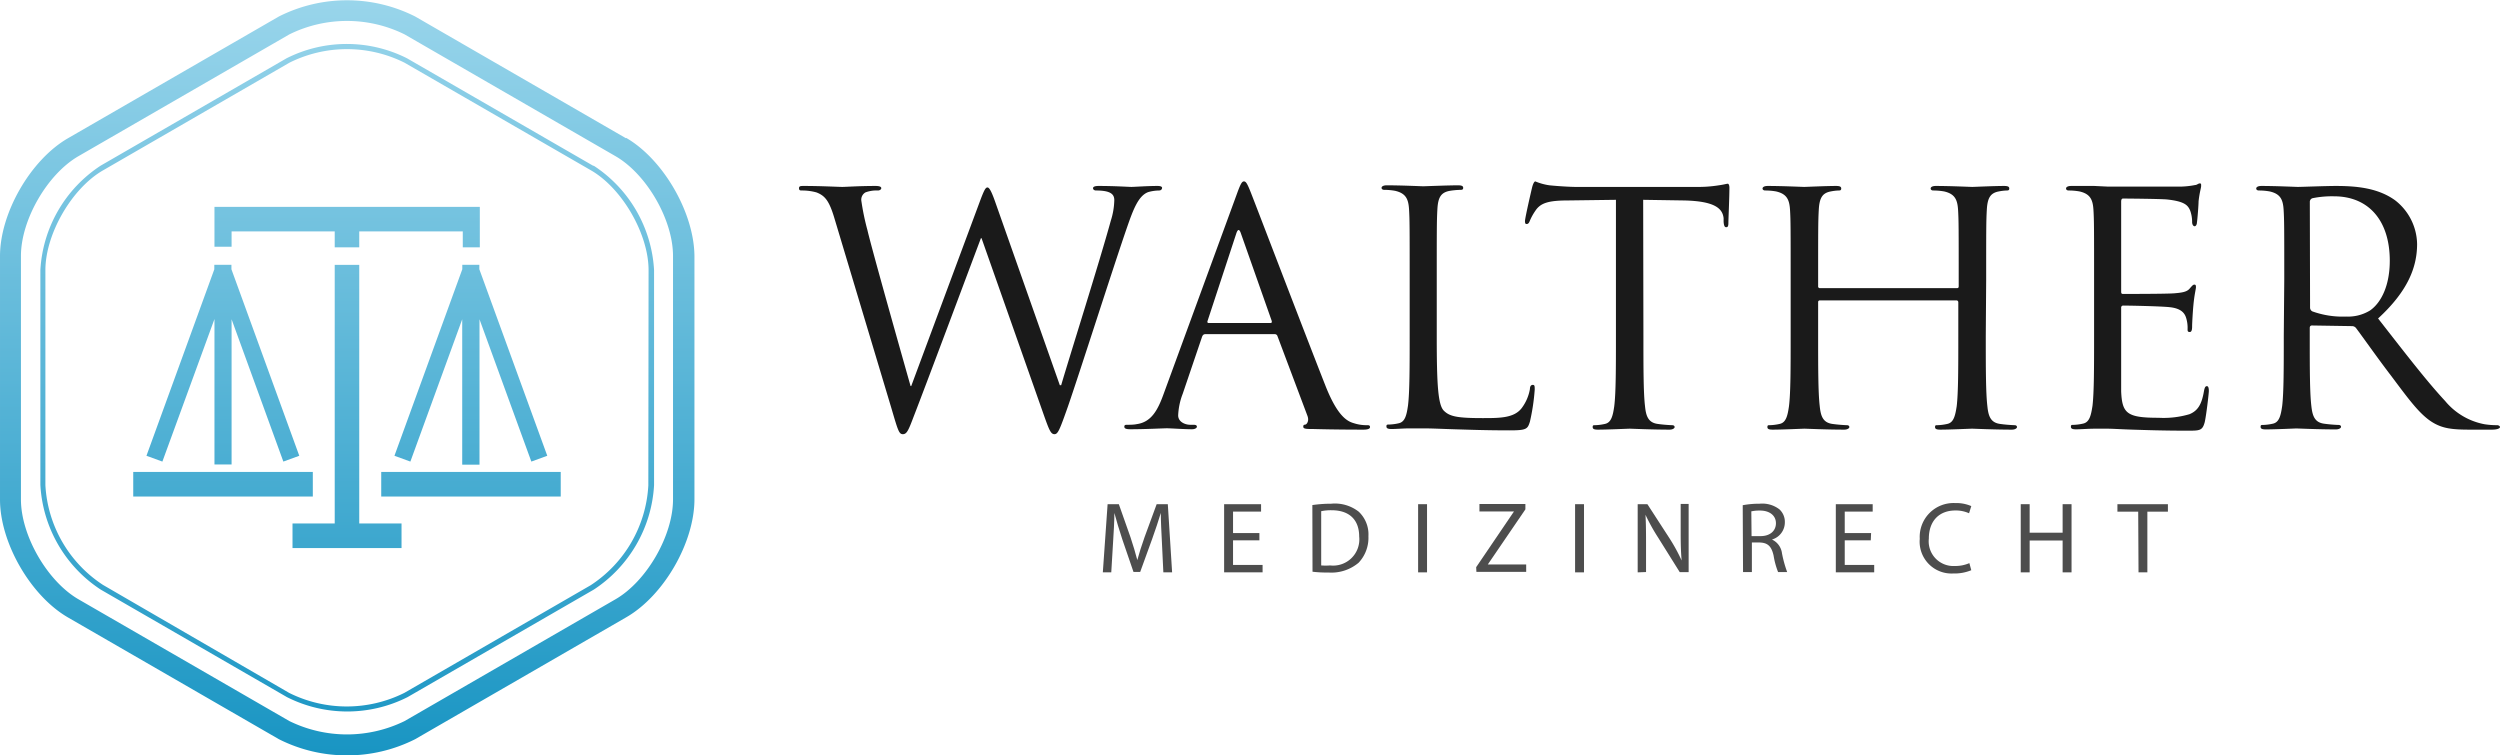 <svg id="Layer_1" data-name="Layer 1" xmlns="http://www.w3.org/2000/svg" xmlns:xlink="http://www.w3.org/1999/xlink" viewBox="0 0 313.92 94.83"><defs><style>.cls-1{fill:#1a1a1a;}.cls-2{fill:#4d4d4d;}.cls-3{fill:url(#linear-gradient);}</style><linearGradient id="linear-gradient" x1="191.93" y1="124.4" x2="191.93" y2="219.23" gradientUnits="userSpaceOnUse"><stop offset="0" stop-color="#99d5eb"/><stop offset="1" stop-color="#1995c3"/></linearGradient></defs><title>Logo Walther Kanzlei</title><path class="cls-1" d="M281.44,172.77h.17c1.09-3.73,4.81-15.47,6.23-20.65a9.08,9.08,0,0,0,.44-2.59c0-.73-.44-1.21-2.3-1.21-.21,0-.37-.12-.37-.29s.21-.28.69-.28c2.07,0,3.77.12,4.13.12s2-.12,3.28-.12c.36,0,.57.08.57.24s-.13.33-.37.33a5.3,5.3,0,0,0-1.37.2c-1.22.45-1.87,2.15-2.64,4.37-1.78,5.14-5.87,18-7.44,22.55-1.06,3-1.26,3.48-1.7,3.48s-.65-.52-1.22-2.1l-7.93-22.51h-.08c-1.46,3.88-7,18.7-8.47,22.47-.64,1.7-.85,2.14-1.33,2.14s-.61-.44-1.42-3.2l-7.2-24c-.65-2.15-1.18-2.75-2.23-3.16a6.73,6.73,0,0,0-1.82-.24c-.2,0-.37,0-.37-.29s.25-.28.65-.28c2.11,0,4.33.12,4.78.12s2.14-.12,4.17-.12c.56,0,.73.12.73.28s-.21.29-.41.29a4,4,0,0,0-1.58.24,1.06,1.06,0,0,0-.52,1,30.37,30.37,0,0,0,.77,3.73c.6,2.59,4.81,17.44,5.42,19.59h.08l8.58-23.08c.61-1.65.77-1.86,1-1.86s.52.53,1,1.91Z" transform="translate(-148.36 -124.4)"/><path class="cls-1" d="M303.67,148.76c.48-1.33.65-1.58.89-1.58s.4.21.89,1.46c.61,1.54,7,18.26,9.43,24.41,1.46,3.6,2.63,4.25,3.48,4.49a5.08,5.08,0,0,0,1.62.25c.24,0,.41,0,.41.24s-.37.32-.81.32c-.61,0-3.56,0-6.36-.08-.77,0-1.21,0-1.21-.28s.12-.24.28-.28.49-.45.24-1.1l-3.76-10a.35.35,0,0,0-.37-.25h-8.7c-.2,0-.32.12-.4.33l-2.43,7.16a8.43,8.43,0,0,0-.57,2.71c0,.81.85,1.18,1.54,1.18h.4c.29,0,.41.08.41.24s-.24.32-.61.32c-1,0-2.71-.12-3.16-.12s-2.67.12-4.57.12c-.53,0-.77-.08-.77-.32s.16-.24.36-.24.85,0,1.18-.08c1.86-.25,2.67-1.78,3.4-3.81Zm4.21,16.2c.2,0,.2-.13.16-.29l-3.85-10.93q-.3-.92-.6,0L300,164.67c-.08.2,0,.29.13.29Z" transform="translate(-148.36 -124.4)"/><path class="cls-1" d="M328.77,166.7c0,6,.16,8.54.89,9.27s1.7.93,4.86.93c2.14,0,3.92,0,4.89-1.22a5.56,5.56,0,0,0,1.06-2.43c0-.32.12-.52.36-.52s.24.16.24.61a26.08,26.08,0,0,1-.6,4c-.29.93-.41,1.1-2.55,1.1-2.92,0-5-.08-6.72-.13s-3-.12-4.13-.12c-.16,0-.85,0-1.66,0s-1.7.08-2.31.08c-.45,0-.65-.08-.65-.32s.08-.24.33-.24a6.28,6.28,0,0,0,1.21-.16c.81-.17,1-1.06,1.17-2.23.21-1.7.21-4.9.21-8.78v-7.13c0-6.31,0-7.45-.08-8.74s-.41-2-1.75-2.31a7.59,7.59,0,0,0-1.37-.12c-.16,0-.33-.08-.33-.25s.21-.32.65-.32c1.82,0,4.38.12,4.58.12s3.15-.12,4.37-.12c.44,0,.65.08.65.32s-.17.25-.33.25a9.52,9.52,0,0,0-1.33.12c-1.18.2-1.5.89-1.58,2.31s-.08,2.43-.08,8.74Z" transform="translate(-148.36 -124.4)"/><path class="cls-1" d="M354.72,166.62c0,3.88,0,7.08.2,8.78.12,1.17.36,2.06,1.58,2.23a17.78,17.78,0,0,0,1.82.16c.24,0,.32.12.32.24s-.2.32-.64.32c-2.23,0-4.78-.12-5-.12s-2.76.12-4,.12c-.45,0-.65-.08-.65-.32s.08-.24.32-.24a6.27,6.27,0,0,0,1.22-.16c.81-.17,1-1.06,1.17-2.23.21-1.7.21-4.9.21-8.78V149.49l-6,.08c-2.51,0-3.48.33-4.12,1.3a7,7,0,0,0-.69,1.25c-.12.33-.25.41-.41.41s-.2-.12-.2-.37c0-.4.81-3.88.89-4.21s.24-.77.41-.77a7.24,7.24,0,0,0,1.78.49c1.17.12,2.71.2,3.19.2h15.19a16.38,16.38,0,0,0,2.87-.2c.61-.08,1-.2,1.13-.2s.21.24.21.48c0,1.22-.13,4-.13,4.46s-.12.52-.28.52-.28-.12-.32-.69l0-.44c-.13-1.22-1.1-2.15-5-2.23l-5.1-.08Z" transform="translate(-148.36 -124.4)"/><path class="cls-1" d="M397.71,166.62c0,3.88,0,7.08.2,8.78.12,1.17.36,2.06,1.58,2.23a18,18,0,0,0,1.82.16c.24,0,.32.12.32.24s-.2.32-.64.32c-2.23,0-4.78-.12-5-.12s-2.76.12-4,.12c-.44,0-.65-.08-.65-.32s.08-.24.33-.24a6.28,6.28,0,0,0,1.21-.16c.81-.17,1-1.06,1.18-2.23.2-1.7.2-4.9.2-8.78v-4.26a.23.23,0,0,0-.25-.24H376.9a.21.21,0,0,0-.24.24v4.26c0,3.88,0,7.08.2,8.78.12,1.17.36,2.06,1.58,2.23a18,18,0,0,0,1.82.16c.24,0,.32.12.32.24s-.2.32-.64.32c-2.23,0-4.78-.12-5-.12s-2.75.12-4,.12c-.45,0-.65-.08-.65-.32s.08-.24.33-.24a6.28,6.28,0,0,0,1.21-.16c.81-.17,1-1.06,1.17-2.23.21-1.7.21-4.9.21-8.78v-7.13c0-6.31,0-7.45-.08-8.74s-.41-2-1.74-2.31a7.79,7.79,0,0,0-1.38-.12c-.16,0-.33-.08-.33-.25s.21-.32.65-.32c1.83,0,4.37.12,4.58.12s2.75-.12,4-.12c.45,0,.65.08.65.32s-.16.25-.32.25a5.93,5.93,0,0,0-1,.12c-1.1.2-1.42.89-1.5,2.31s-.08,2.43-.08,8.74v.85a.21.21,0,0,0,.24.24h17.16c.13,0,.25,0,.25-.24v-.85c0-6.31,0-7.45-.08-8.74s-.41-2-1.74-2.31a7.79,7.79,0,0,0-1.38-.12c-.16,0-.32-.08-.32-.25s.2-.32.64-.32c1.82,0,4.37.12,4.58.12s2.75-.12,4-.12c.45,0,.65.08.65.32s-.16.25-.32.25a6,6,0,0,0-1,.12c-1.1.2-1.42.89-1.5,2.31s-.08,2.43-.08,8.74Z" transform="translate(-148.36 -124.4)"/><path class="cls-1" d="M411.31,159.49c0-6.31,0-7.45-.08-8.74s-.41-2-1.74-2.31a7.7,7.7,0,0,0-1.38-.12c-.16,0-.32-.08-.32-.25s.2-.32.65-.32c.93,0,2,0,2.91,0l1.66.08c.28,0,8.34,0,9.27,0a10.84,10.84,0,0,0,1.74-.2c.2,0,.37-.2.57-.2s.16.16.16.36-.2.77-.32,1.9c0,.41-.13,2.19-.21,2.68,0,.2-.12.44-.28.44s-.32-.2-.32-.53a4.15,4.15,0,0,0-.25-1.45c-.28-.65-.68-1.14-2.87-1.38-.69-.08-5.1-.12-5.55-.12-.16,0-.24.12-.24.4v11.18c0,.28,0,.4.24.4.53,0,5.51,0,6.44-.08s1.54-.16,1.9-.57.45-.52.61-.52.2.08.2.32-.2.93-.32,2.27c-.08.81-.16,2.31-.16,2.59s0,.77-.29.77-.28-.16-.28-.37a4.14,4.14,0,0,0-.16-1.33c-.16-.57-.53-1.26-2.11-1.42-1.09-.12-5.1-.2-5.79-.2a.25.25,0,0,0-.28.28v3.57c0,1.37,0,6.07,0,6.92.12,2.79.73,3.32,4.7,3.32a11.46,11.46,0,0,0,3.88-.45c1.06-.44,1.54-1.25,1.82-2.91.09-.45.17-.61.37-.61s.24.32.24.61-.32,3.07-.52,3.92c-.29,1.06-.61,1.06-2.19,1.06-3,0-5.26-.08-6.84-.13s-2.55-.12-3.16-.12c-.08,0-.77,0-1.62,0s-1.74.08-2.35.08c-.44,0-.64-.08-.64-.32s.08-.24.32-.24a6.28,6.28,0,0,0,1.21-.16c.81-.17,1-1.06,1.18-2.23.2-1.7.2-4.9.2-8.78Z" transform="translate(-148.36 -124.4)"/><path class="cls-1" d="M435.19,159.49c0-6.31,0-7.45-.08-8.74s-.4-2-1.74-2.31a7.59,7.59,0,0,0-1.37-.12c-.17,0-.33-.08-.33-.25s.21-.32.65-.32c1.82,0,4.37.12,4.57.12.45,0,3.53-.12,4.78-.12,2.55,0,5.26.24,7.41,1.78a7.09,7.09,0,0,1,2.79,5.51c0,3-1.25,6-4.9,9.35,3.32,4.25,6.08,7.85,8.42,10.36a8.44,8.44,0,0,0,4.94,2.92,9.86,9.86,0,0,0,1.58.12c.2,0,.37.12.37.24s-.25.32-1,.32h-2.87c-2.27,0-3.28-.2-4.33-.76-1.74-.94-3.16-2.92-5.47-6-1.7-2.22-3.6-4.93-4.41-6a.64.64,0,0,0-.52-.24l-5-.08c-.21,0-.29.12-.29.32v1c0,3.88,0,7.08.2,8.78.13,1.17.37,2.06,1.58,2.23a18,18,0,0,0,1.83.16c.24,0,.32.12.32.24s-.2.32-.65.32c-2.23,0-4.78-.12-5-.12,0,0-2.59.12-3.8.12-.45,0-.65-.08-.65-.32s.08-.24.32-.24a6.38,6.38,0,0,0,1.22-.16c.81-.17,1-1.06,1.17-2.23.2-1.7.2-4.9.2-8.78Zm3.24,3.52a.53.53,0,0,0,.29.49,11.21,11.21,0,0,0,4.25.65,5.28,5.28,0,0,0,3-.77c1.42-1,2.47-3.16,2.47-6.24,0-5.06-2.67-8.09-7-8.09a12.26,12.26,0,0,0-2.71.24.48.48,0,0,0-.33.48Z" transform="translate(-148.36 -124.4)"/><path class="cls-2" d="M294.26,192.51c-.06-1.19-.14-2.64-.14-3.7h0c-.31,1-.65,2.07-1.08,3.25l-1.51,4.16h-.84l-1.4-4.08c-.4-1.22-.73-2.31-1-3.33h0c0,1.07-.09,2.49-.17,3.79l-.22,3.67h-1.06l.6-8.56h1.41l1.46,4.14c.35,1.05.63,2,.86,2.88h0c.23-.86.53-1.8.91-2.88l1.52-4.14H295l.54,8.56h-1.1Z" transform="translate(-148.36 -124.4)"/><path class="cls-2" d="M306.5,192.25h-3.31v3.09h3.71v.93h-4.83v-8.56h4.64v.93h-3.52v2.7h3.31Z" transform="translate(-148.36 -124.4)"/><path class="cls-2" d="M313.15,187.82a16.31,16.31,0,0,1,2.36-.17,4.86,4.86,0,0,1,3.46,1,3.92,3.92,0,0,1,1.22,3.09,4.56,4.56,0,0,1-1.23,3.32,5.31,5.31,0,0,1-3.79,1.23,14.85,14.85,0,0,1-2-.1Zm1.11,7.58a7.34,7.34,0,0,0,1.12,0,3.29,3.29,0,0,0,3.65-3.63c0-2-1.13-3.3-3.47-3.3a5.89,5.89,0,0,0-1.3.12Z" transform="translate(-148.36 -124.4)"/><path class="cls-2" d="M327.55,187.71v8.56h-1.12v-8.56Z" transform="translate(-148.36 -124.4)"/><path class="cls-2" d="M333.72,195.62l4.75-7v0h-4.34v-.93h5.77v.67l-4.72,6.92v0H340v.93h-6.25Z" transform="translate(-148.36 -124.4)"/><path class="cls-2" d="M347.26,187.71v8.56h-1.12v-8.56Z" transform="translate(-148.36 -124.4)"/><path class="cls-2" d="M354,196.27v-8.56h1.22L358,192a22.43,22.43,0,0,1,1.52,2.78h0c-.1-1.15-.12-2.19-.12-3.51v-3.59h1v8.56h-1.12l-2.72-4.35a24,24,0,0,1-1.58-2.85h0c.06,1.08.07,2.11.07,3.53v3.66Z" transform="translate(-148.36 -124.4)"/><path class="cls-2" d="M367.19,187.84a11.12,11.12,0,0,1,2.12-.19,3.53,3.53,0,0,1,2.49.71,2.13,2.13,0,0,1,.68,1.62,2.25,2.25,0,0,1-1.62,2.17v0a2.19,2.19,0,0,1,1.26,1.73,15,15,0,0,0,.65,2.35h-1.14a9.77,9.77,0,0,1-.56-2.05c-.26-1.18-.73-1.62-1.73-1.66h-1v3.71h-1.11Zm1.11,3.88h1.13c1.18,0,1.93-.65,1.93-1.62s-.8-1.59-2-1.59a4.7,4.7,0,0,0-1.09.1Z" transform="translate(-148.36 -124.4)"/><path class="cls-2" d="M383.27,192.25H380v3.09h3.7v.93h-4.82v-8.56h4.63v.93H380v2.7h3.31Z" transform="translate(-148.36 -124.4)"/><path class="cls-2" d="M395.89,196a5.47,5.47,0,0,1-2.26.41,4,4,0,0,1-4.21-4.35,4.25,4.25,0,0,1,4.47-4.49,4.67,4.67,0,0,1,2,.38l-.28.9a4,4,0,0,0-1.72-.35c-2,0-3.33,1.28-3.33,3.53a3.1,3.1,0,0,0,3.27,3.44,4.4,4.4,0,0,0,1.82-.36Z" transform="translate(-148.36 -124.4)"/><path class="cls-2" d="M403.22,187.71v3.58h4.14v-3.58h1.12v8.56h-1.12v-4h-4.14v4H402.1v-8.56Z" transform="translate(-148.36 -124.4)"/><path class="cls-2" d="M416.85,188.65h-2.61v-.94h6.34v.94H418v7.62h-1.11Z" transform="translate(-148.36 -124.4)"/><path class="cls-3" d="M193.47,157.66h-3.08v32.47h-5.3v3.09h13.69v-3.09h-5.31Zm-5.83,26H165.09v3.09h22.55Zm-12.35-19.2v18.26h2.15V164.49l6.5,17.87,2-.73-8.52-23.42v-.56h-2.15v.57l-8.52,23.41,2,.73Zm2.15-11h12.95v2h3.08v-2h13v2h2.14v-2h0v-3.08H175.29v5h2.15Zm18.79,33.29h22.54v-3.09H196.23Zm12.34-4V164.49l6.51,17.87,2-.73-8.53-23.42v-.56h-2.14v.56l-8.52,23.42,2,.73,6.51-17.87v18.26Zm18.38-41-26.46-15.28a19,19,0,0,0-17.11,0l-26.47,15.28c-4.7,2.71-8.55,9.38-8.55,14.82v30.55c0,5.44,3.85,12.11,8.55,14.82l26.47,15.28a19,19,0,0,0,17.11,0L227,201.91c4.71-2.71,8.56-9.38,8.56-14.82V156.54C235.51,151.1,231.66,144.43,227,141.72Zm5.92,45.37c0,4.53-3.31,10.28-7.24,12.54l-26.46,15.28a16.44,16.44,0,0,1-14.48,0l-26.46-15.28c-3.92-2.26-7.24-8-7.24-12.54V156.54c0-4.54,3.32-10.28,7.24-12.54l26.46-15.28a16.35,16.35,0,0,1,14.48,0L225.63,144c3.93,2.26,7.24,8,7.24,12.54Zm-10-41.89-23.4-13.51a16.8,16.8,0,0,0-15.13,0L161,145.2a16.79,16.79,0,0,0-7.57,13.1v27A16.81,16.81,0,0,0,161,198.43l23.4,13.51a16.8,16.8,0,0,0,15.13,0l23.4-13.51a16.8,16.8,0,0,0,7.56-13.11v-27A16.78,16.78,0,0,0,222.9,145.2Zm6.9,40.12a16,16,0,0,1-7.23,12.53l-23.4,13.52a16.18,16.18,0,0,1-14.48,0L161.3,197.85a16,16,0,0,1-7.24-12.53v-27c0-4.53,3.31-10.27,7.24-12.53l23.39-13.51a16.18,16.18,0,0,1,14.48,0l23.4,13.51c3.92,2.26,7.23,8,7.23,12.53Z" transform="translate(-148.36 -124.4)"/></svg>